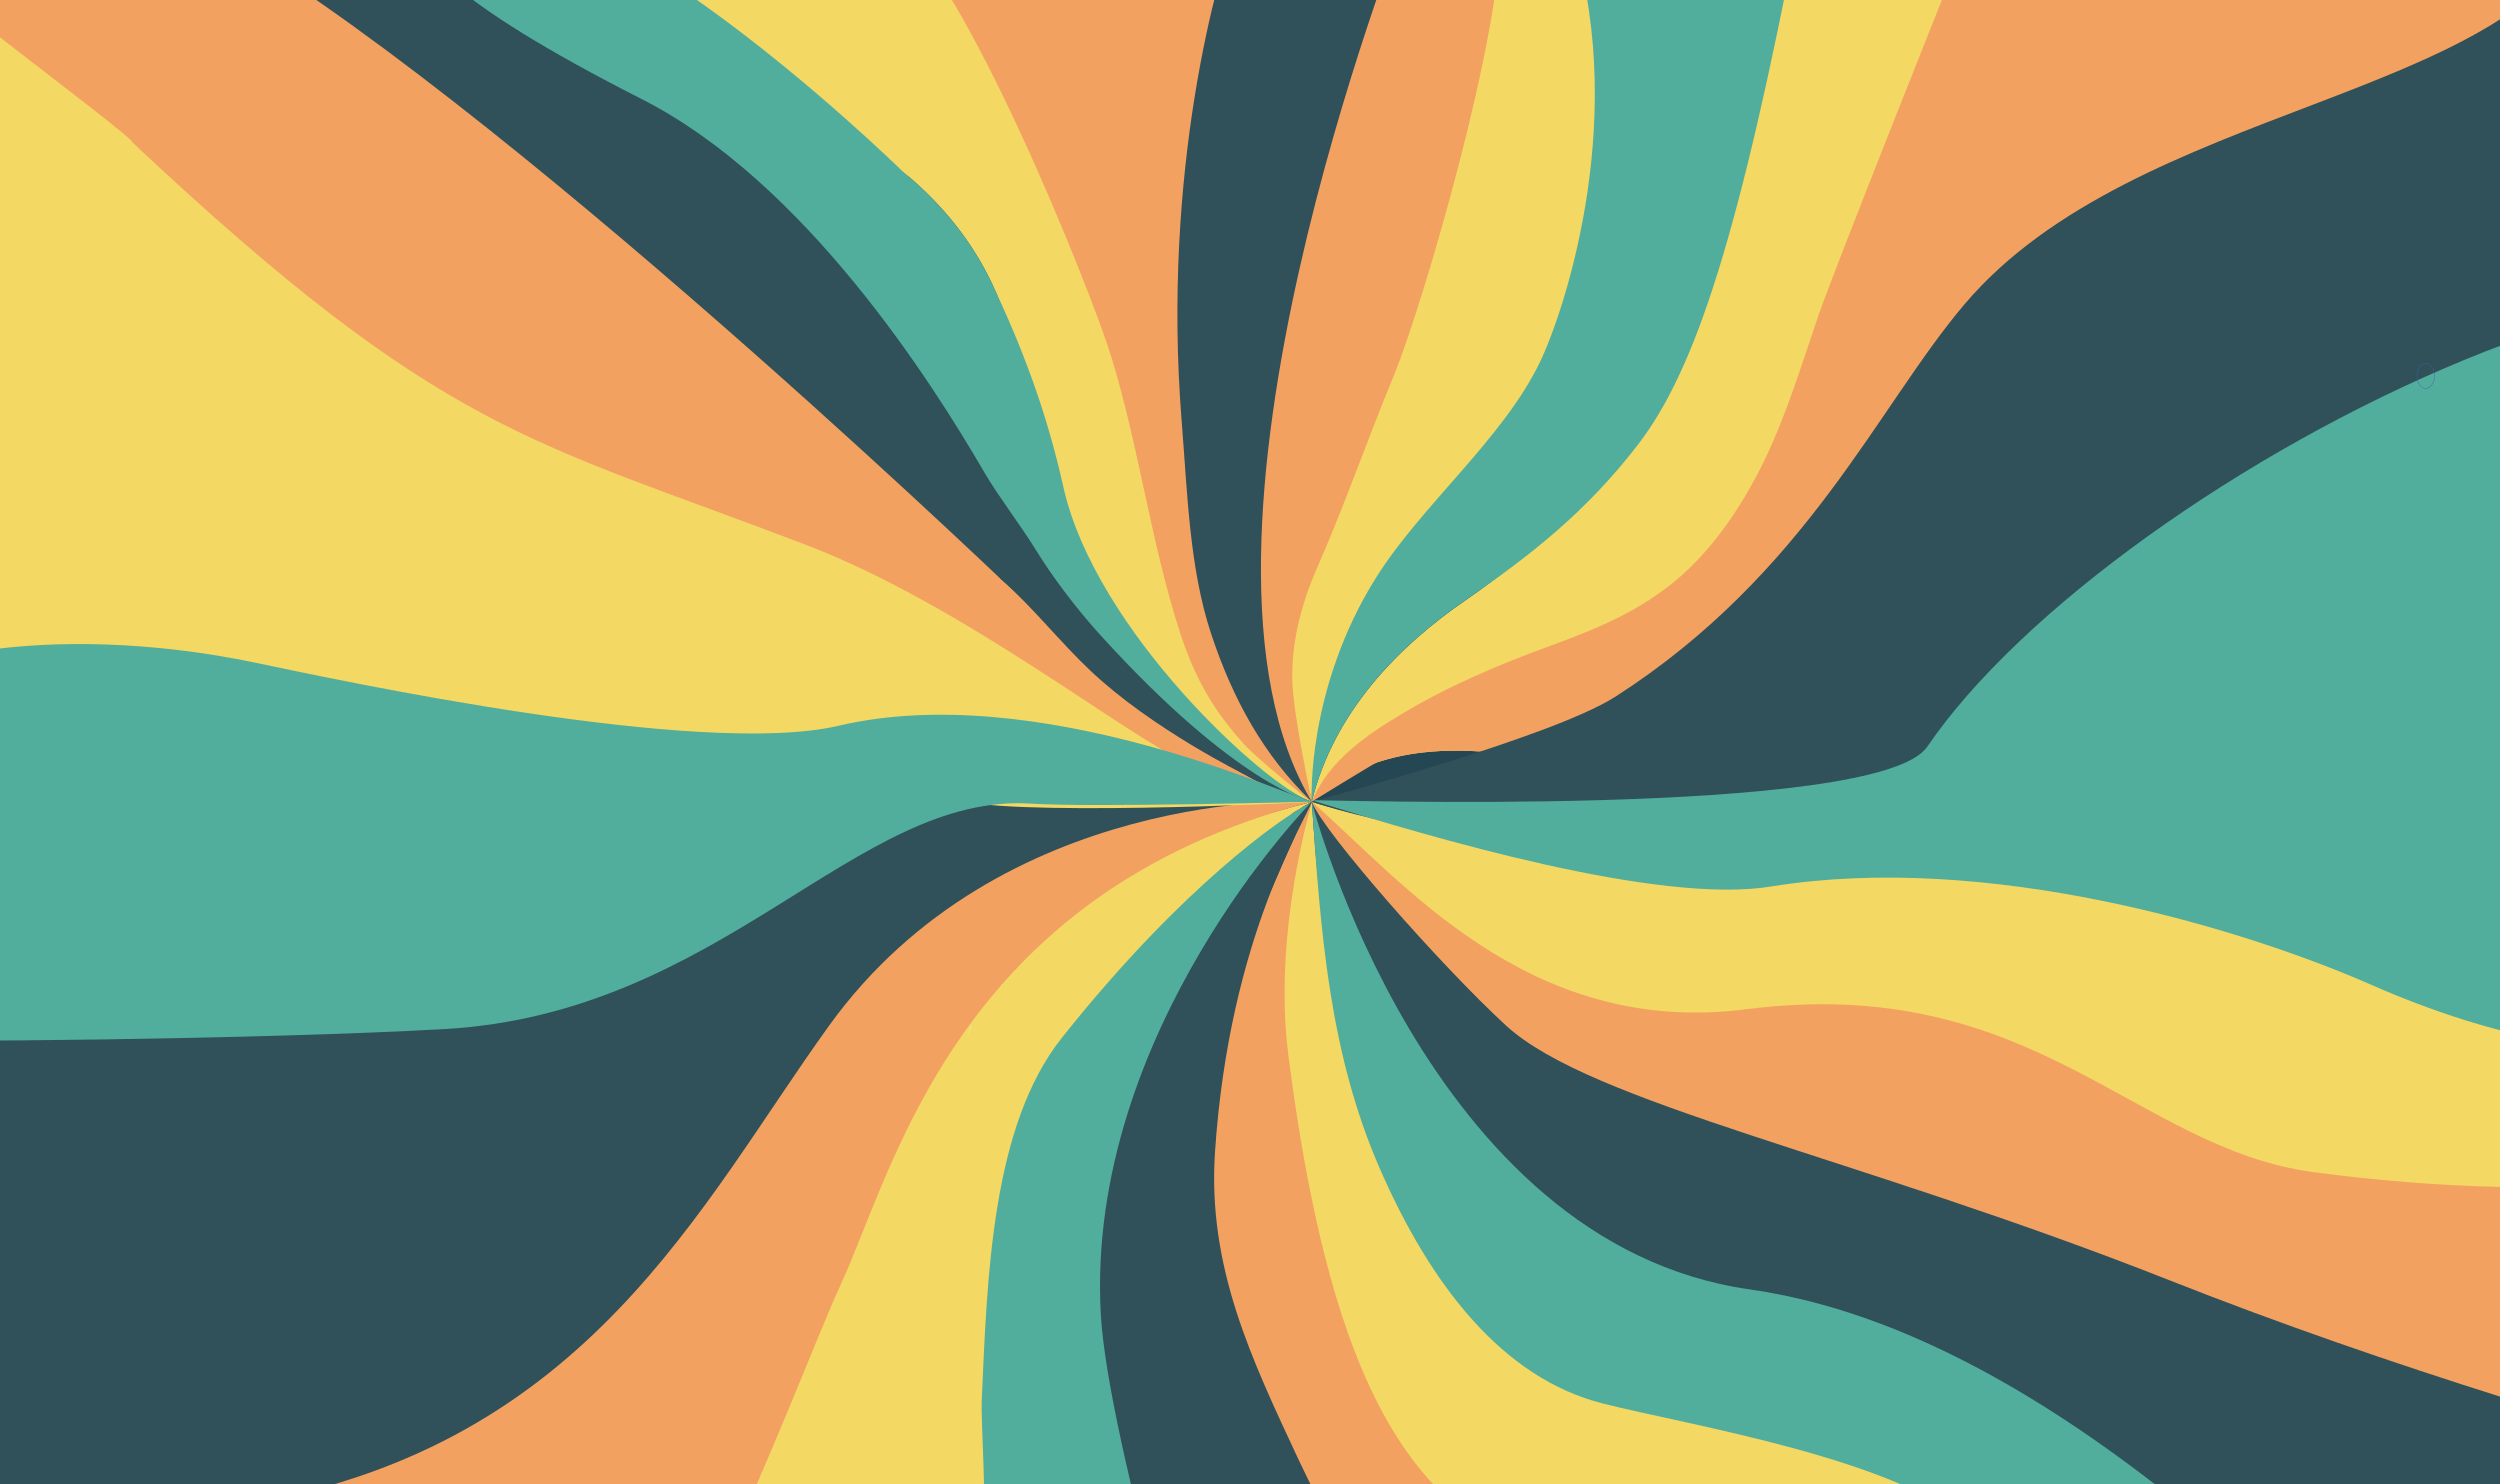 <?xml version="1.0" encoding="utf-8"?>
<!-- Generator: Adobe Illustrator 25.2.3, SVG Export Plug-In . SVG Version: 6.00 Build 0)  -->
<svg version="1.1" id="Layer_1" xmlns="http://www.w3.org/2000/svg" xmlns:xlink="http://www.w3.org/1999/xlink" x="0px" y="0px"
	 viewBox="0 0 5871.4 3485.3" style="enable-background:new 0 0 5871.4 3485.3;" xml:space="preserve">
<style type="text/css">
	.st0{clip-path:url(#SVGID_2_);}
	.st1{fill:#254653;}
	.st2{fill:#F4D864;}
	.st3{fill:#F3A161;}
	.st4{fill:#305159;}
	.st5{opacity:0.3;fill:#F16528;enable-background:new    ;}
	.st6{opacity:0.3;fill:#F6914C;enable-background:new    ;}
	.st7{fill:#51AE9D;}
	.st8{fill:#FFFFFF;}
	.st9{fill:none;stroke:#E55635;stroke-width:0.975;stroke-miterlimit:9.75;}
	.st10{fill:none;stroke:#495BA8;stroke-width:0.975;stroke-miterlimit:9.75;}
	.st11{fill:none;stroke:#63BF89;stroke-width:0.975;stroke-miterlimit:9.75;}
</style>
<g id="Layer_2_1_">
	<g id="Layer_1-2">
		<g>
			<defs>
				<rect id="SVGID_1_" width="5871.4" height="3485.3"/>
			</defs>
			<clipPath id="SVGID_2_">
				<use xlink:href="#SVGID_1_"  style="overflow:visible;"/>
			</clipPath>
			<g class="st0">
				<rect x="-302.4" y="-179.5" class="st1" width="7580.4" height="4499.9"/>
				<path class="st2" d="M1204.6,4319.1c158.7,5.1,1038.4,0,1038.4,0c35.2-111.8,233.9-591.5,235.5-1020.5
					c3.5-926.3,537.7-1376.8,561.1-1391h0.1c0.5-0.3,1-0.7,1.5-1c1.9-1.1,3.8-2.3,5.7-3.4c4.7-2.8,9.4-5.9,14.1-8.5
					c1.7-1.1,3.3-2,5-2.9c0.1-0.1,9.9-5.9,14.9-8.9c-264.7,68-568.5,184.9-810.9,338.9C2049.1,2362.3,1216.5,2894.3,1204.6,4319.1z"
					/>
				<path class="st3" d="M14.1,3436.8l114.8,6.6c0,0-439.1-81.3-438.8-36.6c0.4,44.7,0,912.4,0,912.4s1508.2,27.6,1526.4,21.1
					c303-108.1,652.3-1095.7,757.4-1322c126.5-273.7,271.2-919.7,1106.9-1135.3c-3.9-0.7-1207.3-155.4-1447,240.7
					c-136.3,225.2-269.3,329.6-429.2,517c-234.2,274.6-473.4,504.8-784.3,436c-135.7-30-270.9-72.6-406.2-108L14.1,3436.8z"/>
				<path class="st4" d="M2234.3,1748.9c-175.5-82.5-2220.1,434.8-2220.1,434.8l-324.1,162.8c0,0-203.9,1471.6,0,1472.7
					c366.5,0,885.2-285.2,900-287.8c791.6-139.4,1052.8-700.2,1357-1122.5c400.7-556.3,1115.4-529.8,1133.8-526
					C3074.9,1881.5,2327.9,1793.1,2234.3,1748.9z"/>
				<path class="st2" d="M-309.9,1685.1c1.2,0.4,326.6,94.8,327.7,95.2c186.8,71.8,388.5,78.1,580.7,45.5
					c146.9-24.9,295.3-8.1,434.6-73.3c232.9-109.2,455.1,123.3,701.2,89c185.6-25.7,330.4-48.9,505.8,33.6
					c93.7,44.2,810.1,11.5,840.6,7.8c0,0-108.6-32.3-113-34.5c-7.2-3.5-14.4-7.2-21.6-11.1c-5-2.6-10-5.4-15-8.2
					c-11.3-6.3-22.7-13-34.3-20.1c-2.3-1.5-4.8-2.9-7.2-4.5c-28.1-17.6-57.2-37.2-87.2-59c-3.8-2.7-7.5-5.4-11.3-8.2
					c-0.1,0-0.2-0.1-0.3-0.1c-0.3-0.1-0.4-0.4-0.7-0.5c-0.1-0.1-0.3-0.3-0.3-0.3c-56-41.2-114.9-88.7-175.7-140.1
					c-12.2-10.3-24.5-20.7-36.8-31.3c-73.1-62.6-148.8-130.1-225.9-198.4c-13.4-11.9-27-23.9-40.5-35.8
					c-132.4-117-267.9-234.3-399.6-331.6c-8.7-6.5-17.4-12.9-26.1-19.1c-41-29.6-81.6-57-121.5-81.8c-4.4-2.8-8.9-5.5-13.2-8.1
					c-6.3-3.9-12.6-7.7-19-11.3c-8.3-4.9-16.7-9.8-25-14.3c-6.8-3.9-13.7-7.6-20.5-11.2c-5.9-3.1-11.6-6.2-17.5-9.2
					c-5-2.6-10-5.1-15-7.6c-4.4-2.3-8.9-4.5-13.4-6.5c-3.7-1.9-7.3-3.6-10.9-5.3c-13.7-6.3-27-12.2-40.4-17.6
					c-3.5-1.5-6.9-2.8-10.3-4c-13.9-5.5-27.7-10.5-41.3-14.9c-210.6-67.7-854.8-376.9-904.9-376.8c-64.5,0.1-124.6,0.3-179.6,0.3
					c-67.9,0.3-35.1-350.1-86.6-350C239.9,61.9-294.8-182-300.1-182C-332.6-181.4-309.9,1685.1-309.9,1685.1z"/>
				<path class="st2" d="M3080.8,1882.9c163,266.9,355.1,417.3,609.6,498.5c42.1,13.4,146.1-9.1,182.8-1.2
					c86.7,19.1,142.6,11.7,232.2,5.9c41.3-2.6,1250.8,495.7,1299.9,489c182.3-24.9,1869.1,148.9,1873.3,152.9V1295.7l-1443.2,477.6
					c0,0-229-210.8-331.6-495.1c-195-40-275,32.7-275,32.7c-10.3,3.7-20.4,7.6-30.3,11.9c-5,2-9.9,4.3-14.9,6.6
					c-4.9,2.3-9.9,4.6-14.7,7c0,0-702.7,686.4-756.2,690.3c-210.2,15.3-427.5,19.7-641.3-32.2c-235.3-57-444.1-34.8-675.8-106.8
					C3090.7,1886,3085.7,1884.4,3080.8,1882.9z"/>
				<path class="st2" d="M3080.8,1882.9c1.9-1.9,3.8-3.5,5.7-5.3c0.1-0.1,0.2-0.3,0.3-0.3v-0.1c2.9-2.7,5.9-5.4,8.9-7.8
					c3-2.8,6-5.3,9-7.7c6.8-5.7,13.9-11.1,21-16.1c5.3-3.9,10.7-7.4,16.1-10.9c2.7-1.8,5.4-3.5,8.1-5.1l8.3-4.9
					c3.3-2,6.8-3.9,10.2-5.7c1-0.6,2.1-1.1,3.2-1.6c1.8-1.1,3.6-1.9,5.3-2.8c5-2.6,10-5,15.1-7.3c6.8-3.1,13.7-6.1,20.5-8.8h0.1
					c6.9-2.8,13.9-5.4,20.9-7.7c7-2.3,14.1-4.7,21.3-6.6c10.6-3.2,21.5-5.9,32.3-8.1c18.2-4,36.5-7,55-8.9
					c14.5-1.8,29.1-2.8,43.7-3.5l12.2-0.4c3.7-0.1,7.4-0.1,11.1-0.1c9.7-0.3,19.5-0.3,29.1,0c3.3,0,6.6,0.1,9.9,0.3
					c2.9,0,5.9,0.1,8.8,0.4h1.2c2,0.1,4,0.1,5.9,0.3c4.9,0.1,9.7,0.4,14.4,0.8c1,0.1,2.1,0.1,3.3,0.3c19.2,1.3,38.2,3.2,57.1,5.5
					c12.9,1.6,25.9,3.4,38.7,5.3c169,25.7,349.1,58.9,501.7-38.5c151.7-96.8,242.2-301.6,314.6-500.2c20.9-57.3,41.4-115.5,63.2-173
					c10.1-26.8,20.5-53.2,31.3-79.2c46.6-112.4,101.1-217.2,176.6-297.8c146.3-156.2,339.5-191.4,528.4-241
					c-40.8-56.1-86.6-48.5-86.6-48.5s-7.8-574.4-425.8-573.6c0,0-354.6-6.3-460.6-6.1c-37.8,242.6-245.6,1030.4-382.4,1208.4
					c-121.8,158.2-244,278.7-396.2,383.3C3289.4,1514.4,3132.8,1669.4,3080.8,1882.9z"/>
				<path class="st2" d="M1329.7-182c5.9,4.9,802.5,594.9,808.3,600c76.2,66,143.6,146.7,191.5,247.5
					c72,151.6,92.9,333.8,142.2,500.2c94.8,319.9,302.4,579.2,550.7,693.3l14.5,6.5c8.6,3.6,17.2,7.3,25.9,10.7
					c6,2.4,12,4.7,18.1,6.9c-115.4-84.6-191.8-233.7-235.3-393.5c-43.4-159.9-52-331.4-69.1-499.3s-44.9-340-119.9-478.7
					c-21.6-39.9-46.4-75.8-73.3-109.2c-59,0-205.1-371.9-247.5-437.8C1916.2-689.3,1424.4-182.2,1329.7-182z"/>
				<path class="st2" d="M3051.1,3428.4c45.9,79.5,102.6,146.5,158.3,214.7l536.3,676h1294.4c-41.4-73-62.3-534-641.4-941.4
					c-182.9-128.7-267-91.7-471.1-143.7c-236.1-60.1-551.2-228.8-669.9-500.9s-157.6-541.7-176.8-850.5
					c-12.6,41.4-23.4,83.4-35,124.8c-2.9,10.4-5.9,20.9-8.8,31.3c-2.2,7.6-4.3,15.3-6.3,23c-3.3,12.3-6.6,24.7-9.8,37.1
					c-2.4,9.2-4.8,18.2-7.1,27.3c-6.8,27-13.5,54.1-19.8,81.2c-3,12.8-5.9,25.5-8.8,38.4c-3.1,13.4-6,26.6-8.8,40
					c-0.1,0.4-5.7,27.2-8.3,40.3c-2.7,13.5-5.3,26.9-7.8,40.4c-2.7,13.8-5.2,27.6-7.6,41.4c-2.1,12.2-4.2,24.5-6.2,36.6
					c-4.7,28.5-9,57.2-12.9,85.9c-1.5,10.8-2.9,21.6-4.3,32.6c-0.7,5.1-1.3,10.4-1.9,15.5c-1.2,9.8-2.3,19.3-3.3,29.1
					c-0.6,4.9-1.1,9.9-1.6,14.9c-1.3,10.9-2.3,21.8-3.3,32.7C2893.9,2923.7,2926,3212.1,3051.1,3428.4z"/>
				<path class="st2" d="M2913.8,1525.3c17.6,125.3,101.7,269.7,167.1,357.6c-128.4-293.4-93.8-582.5-20.7-862.6
					c1.3-5.1,2.7-10.3,4.1-15.5c41.2-155,93.4-307.1,135.6-455.8c1.4-5,2.7-9.9,4.2-14.9c2.7-9.6,5.3-19.2,7.8-28.6
					c2.7-10.3,5.5-20.4,8.1-30.5c6.3-24.2,11.9-48.9,16.7-73.9l-272.8,0.4c35.1,159.9,20.5,340-2.5,499.2
					C2931.9,1105,2884.4,1316,2913.8,1525.3z"/>
				<path class="st3" d="M311.1,334.5c730.6,686.6,937.2,698.4,1582.1,945.3c373.5,143,750.9,449.6,905.1,517.8
					c18.9,8.4,157.2,51.4,157.2,51.4c0.5,0.1,74.2,22.3,77.3,23c6.6,1.8,45.6,10.2,48,10.8c-2.7-0.7-63.8-18.4-64.8-18.8
					c-5.3-1.9-10.7-4.2-16.2-6.5c-0.6-0.3-1.2-0.5-1.9-0.8c-5-2.2-10.1-4.3-15.3-6.8c-0.6-0.3-1.2-0.6-1.8-1h-0.1
					c-4.3-2-8.6-4.2-13-6.4c-7.2-3.5-14.4-7.2-21.6-11.1c-5-2.6-10-5.4-15-8.2c-11.3-6.3-22.7-13-34.3-20.1
					c-2.3-1.5-4.8-2.9-7.2-4.5c-28.1-17.6-57.2-37.2-87.2-59.1c-3.8-2.7-7.5-5.4-11.3-8.2c-0.1,0-0.3-0.1-0.3-0.1
					c-0.3-0.1-0.4-0.4-0.7-0.5c-0.1-0.1-0.2-0.2-0.3-0.3c-56-41.2-114.9-88.7-175.7-140.1c-12.2-10.3-24.5-20.7-36.8-31.4
					c-73.1-62.6-148.9-130.1-225.9-198.4c-13.4-11.9-828.8-1120-1803.6-1542.7c-55.2,0.1-807.5-0.1-857.6,0
					C-374.3-181.9,311.7,317.1,311.1,334.5z"/>
				<path class="st3" d="M3080.8,1882.9c0,0,145.7-89.9,152.7-92.2c7-2.3,14.1-4.7,21.3-6.6c10.7-3,21.5-5.7,32.3-8.1
					c18.1-3.8,36.5-6.8,55-8.9c14.5-1.6,29.1-2.7,43.7-3.5l12.2-0.4c3.7-0.1,7.4-0.1,11.1-0.1c9.7-0.3,19.4-0.1,29.1,0
					c3.3,0,6.6,0.1,9.9,0.3c2.9,0.1,5.9,0.1,8.8,0.4h1.2c2,0.1,4,0.1,5.9,0.3c4.9,0.1,16.6,1,17.7,1.1c19.2,1.3,83,8.9,95.8,10.8
					c169,25.7,349.1,58.9,501.7-38.5c151.7-96.8,242.2-301.6,314.6-500.2c20.9-57.3,41.4-115.5,63.2-173
					c10.1-26.8,20.5-53.2,31.3-79.2c46.6-112.4,101.1-217.2,176.6-297.8c146.3-156.2,314.3-221.2,503.1-270.8
					C5993,205.6,6094.4-182,6094.4-182s-1043.2-0.8-1461.2,0c0,0-322.1,804.8-363,924.3c-40.2,117.7-76.1,236.6-129.7,345.6
					c-51.1,103.4-115.7,197.3-194.4,266.4c-91.2,79.9-196.7,122.7-301.6,161.1c-122.7,44.9-240,93.7-355.8,163.4
					C3215.1,1723,3120.1,1785.2,3080.8,1882.9z"/>
				<path class="st3" d="M2089.6-182c169.2,105.8,471.9,863,520,1018.9c65,211.4,93.6,438.7,161.7,648.8
					c35.6,109.7,81.6,186.8,152,263.8c31.5,34.5,151.4,131.2,157.5,133.4c-85.4-85.6-174.4-258.3-228.6-405.3
					c-55.3-150-58.7-319.6-75.8-487.6s211.1-1131.7,184.3-1165.1C2901.7-175.1,2148.4-182.1,2089.6-182z"/>
				<path class="st3" d="M3079.6,1875.2c-33.8-204.1,68.3-376.2,181.3-526.9c114.3-152.7,250-293.5,304.2-494.6
					c39.1-145.1,40.9-880.8,28-1035.7c-54.8,0.1-596.2-0.1-656.3,0c-4.9,25-141,1884.4,144.2,2064.9
					C3080.3,1880.3,3080,1877.6,3079.6,1875.2z"/>
				<path class="st3" d="M3044,3433.8c49.5,73.7,218.5,756.8,701.7,885.3H4472c-50.2-19.3-300.5-503.1-691-608.8
					c-380.1-102.8-633-278.9-755.2-1232.1c-36.8-287.5,53.2-582.8,55.1-595.4c-7.7,8.9-41.8,83.5-110.9,243.1
					c-37.8,87.3-169.2,245.8-177.5,512.5C2785.2,2871.4,2898.8,3217.5,3044,3433.8z"/>
				<path class="st3" d="M3080.9,1883v0.1c0,0.1,0,0.3,0.1,0.4c3.3,9.5,6.4,19.2,9.8,28.5c3.3,9.6,14.7,41.5,17,47.6
					c1.7,4.6,3.3,9,5,13.5c3.8,10,7.6,20,11.4,30c0.4,1,0.8,1.9,1.2,2.8c3.4,8.8,12,30.1,12.8,31.9c2.9,7.2,5.9,14.5,8.9,21.6
					c1.7,3.9,3.3,7.8,4.9,11.8c3.8,8.6,7.4,17.2,11.2,25.7c4.5,10.1,36.8,79.3,41.6,88.9c0.3,0.5,10.2,20.3,14.9,29.6
					c4.9,9.8,9.9,19.3,15,28.8c5,9.5,10,18.8,15.1,28.1c6.3,11.3,12.6,22.6,19,33.6c4.3,7.6,8.6,15,13,22.4
					c32.5,55,66.9,107.7,103.3,158.1c5.2,7.2,10.4,14.3,15.6,21.4c7,9.5,30.9,40.5,35.7,46.6c10.7,13.7,216.1,229.7,222.9,235.7
					c7.2,6.3,14.5,12.7,21.9,18.9c0.6,0.5,1.2,1.1,1.9,1.6c7.1,5.9,14.3,11.9,21.5,17.8c0.4,0.4,0.8,0.7,1.3,1.1
					c7.4,5.9,14.9,11.9,22.4,17.8c8.1,6.4,16.3,12.7,24.5,18.8c6.3,4.7,12.7,9.5,19,14.1c10.4,7.7,21,15.1,31.6,22.4
					c23.4,16.1,47,31.5,71,46c9.9,6.1,19.9,12,30.1,17.8c15.4,8.8,31,17.3,46.7,25.5c17,8.9,34.3,17.6,51.6,25.7
					c8.7,4.2,17.4,8.1,26.1,12s70.5,28.9,79.3,32.2c7.8,2.9,45.8,16,53.8,18.4c7.3,2.4,14.7,4.7,22.1,6.9c3.8,1.2,7.8,2.3,11.7,3.4
					c3.8,1.2,7.8,2.3,11.6,3.2c4.5,1.4,9,2.6,13.5,3.6c7.6,2,15.1,3.9,22.7,5.7c7.8,1.9,15.6,3.8,23.4,5.4
					c2.3,0.7,18.7,4.1,24.5,5.1c3.2,0.8,6.4,1.4,9.6,1.9c5.7,1.1,11.3,2.2,17,3.1c30.6,5.4,61.4,9.6,92.4,12.4
					c9.4,1,18.8,1.6,28.2,2.3c9.4,0.7,18.9,1.2,28.3,1.6c225.8,10,2143,1184.1,2143,1184.1h668.6l-11-1858.7
					c0,0-598.7,456.8-1833.8,292.7c-421.3-56-658.5-468.7-1332.7-382.6C3587.9,2436.2,3290.9,2065.3,3080.9,1883z"/>
				<path class="st5" d="M3080.8,1882.9c-5.5-1.2-11.1-2.4-16.8-3.5l3.4,0.8C3072,1881.1,3076.4,1882.1,3080.8,1882.9z"/>
				<path class="st6" d="M3080.8,1882.9c-5.5-1.2-11.1-2.4-16.8-3.5l3.4,0.8C3072,1881.1,3076.4,1882.1,3080.8,1882.9z"/>
				<path class="st2" d="M3036.8,1626c6.2,69.3,30.3,189.5,44,256.9c0-7.6,0-17.5,0.5-24.9c11.8-177.4,61.8-378.2,161.7-511.6
					c114.3-152.7,374.4-279.5,429-480.3c209.4-769.7,54.5-886.6,41.6-1041.6c-54.9,0.1-189.8-1.2-189.8,0
					c8.2,245.2-184.9,899.1-249.3,1055.1c-63.9,154.3-113.6,300.2-180.2,451.6C3055.1,1420.5,3027.6,1522.1,3036.8,1626z"/>
				<path class="st4" d="M2409.5,3641.6l321.5,677.5h1014.7c-55.7-68.3-440.5-344.1-696-891.2c-110.4-236.4-214.2-452-196.2-722.2
					c33.8-508.6,214.7-781.5,227.3-822.8c-4.9,3-9.9,5.9-14.8,8.8l-0.1,0.1c-1.7,1-3.3,1.9-5,2.9c-4.7,2.7-675.3,820.5-588.7,1393.4
					C2490.4,3408.1,2444.8,3529.7,2409.5,3641.6z"/>
				<path class="st4" d="M3080.9,1883.2c0,0.1,17.8,197.6,111.8,353.3c77,127.5,134.2,223.5,170.8,273.3
					c134.2,181.6,319.8,397.7,479.2,489.1c86.1,49.5,186.3,50.4,286.5,78.1c61,14.2,1907.7,1226.8,2077.6,1242.3
					c1228.2,111.7,1064.7-661.3,1071.9-650.3c-4.9-19.9-1141.9-250.5-2182.8-661.9c-742.3-293.3-1359.4-415.3-1559-598.6
					C3384.7,2268.7,3108.3,1954.5,3080.9,1883.2z"/>
				<path class="st4" d="M2905.9-181.4C2860.1-63.6,2728.1,401,2775.2,988.9c13.5,168.8,18.2,345.4,69.1,499.3
					c50.6,153.1,123.6,286.4,236.5,394.7c-360.9-604.5,211-2039.9,215.8-2064.9C3206.8-181.9,3033.2-181.7,2905.9-181.4z"/>
				<path class="st4" d="M2351.3,1360.7c77,68.3,137.8,146.6,209.2,214.1c145.4,137.5,359.2,242.3,370.5,248.6c5,2.8,10,5.7,15,8.2
					c7.3,3.9,14.4,7.6,21.6,11.1c4.4,2.2,8.8,4.3,13,6.4h0.2c0.6,0.4,1.2,0.7,1.8,1c5.2,2.4,10.3,4.6,15.3,6.8
					c0.7,0.3,1.3,0.5,1.9,0.8c5.4,2.3,10.9,4.6,16.2,6.5c0.9,0.4,35.6,12.6,64.8,18.8c-98.9-30.7-611.8-410.4-706.7-730.3
					c-49.2-166.4-181.8-289.4-253.8-441c-51.5-108.5-995.5-835.9-1146.6-893.6c-166.5-63.6-704.9-93.1-562-21.1
					C1057.6,122.3,2337.8,1348.8,2351.3,1360.7z"/>
				<path class="st4" d="M7376.4,1370.8c-48.8-134.7-25.9-1524.8-36.7-1553.1c-8.8-23.4-1090.2-3.6-1258.7,0
					c-175.9,419.7-1064.5,422.9-1467,896.6c-204,240.1-370.2,632.9-819.8,921.7c-152.5,97.9-711.5,245.1-713.4,247
					c4.9,1.5,9.9,3.1,14.9,4.7c231.7,72,459,91.8,696.9,85.7c1034.4-26.3,1505.2-698.8,1505.2-698.8S7429.3,1516.6,7376.4,1370.8z"
					/>
				<path class="st7" d="M3240.5,2744.4c118.7,272,287,491.4,523.1,551.6c204.1,52,702.2,130.7,873.8,295.4
					c343.1,329.4,361.4,654.8,402.8,727.8l0,0l888.1,13.8C5126.8,3405.2,4545,3090.2,4108.6,3028.1
					c-758.6-108-1025.4-1134.8-1027.8-1145.2C3101.1,2186.9,3121.8,2472.5,3240.5,2744.4z"/>
				<path class="st7" d="M2156.8,4319.1h741.5c-54.1-124.6-297.1-938.7-313.1-1233.7c-35.9-664.4,495.6-1202.5,495.6-1202.5
					c-1.7,1-18.2,10.8-19.9,11.9c-4.7,2.7-9.4,5.7-14.1,8.5c-2,1.1-3.8,2.3-5.7,3.4c-0.5,0.3-1,0.7-1.5,1h-0.1
					c-23.4,14.3-252.4,160.9-545.3,529.1c-165.4,207.9-175.5,562.4-188.4,848.1C2300.3,3408,2368,3939.4,2156.8,4319.1z"/>
				<path class="st7" d="M-309.9,1658.3v783.4c114.9,7,922.4-0.4,1352.8-24.8c654.6-37.1,966.5-555.7,1378.1-529.5
					c147.8,9.4,659.8-4.6,659.8-4.6c-51.9-12-641.9-288.4-1111-178.4c-323.9,75.9-1172.2-106.5-1368.4-147.7
					C107.9,1453.2-309.9,1550.3-309.9,1658.3z"/>
				<path class="st7" d="M3080.8,1882.9c51.9-213.5,208.5-368.6,360.8-473.3c152.3-104.6,283.6-207.2,405.4-365.5
					c136.8-178,238.9-498.4,378.7-1226.2c-89.1,0.3-456.2,0-543.9,0c150.7,436.4-5.2,907.9-65.3,1032.8
					c-86.2,178.9-277.4,335.7-383.3,503.6C3067.6,1617.1,3080.3,1880.3,3080.8,1882.9z"/>
				<path class="st7" d="M980.3-182c-18.8,65.5,65,180,527.3,415c384,195.1,681.6,665.6,804.6,877.1c31.6,54.3,87.6,127.6,120,180.5
					c38.2,62.3,94.3,137.2,150.9,199.6c321.5,354.7,493.8,392.1,497.8,392.8c-105.9-33.8-508.6-401.3-583.7-740
					c-38.5-173.6-95.7-325.9-167.7-477.5C2277.9,557,2203.7,471.7,2120.3,403C2120.3,403,1261.6-441.1,980.3-182z"/>
				<path class="st7" d="M4526.3,1753.6c437.3-641,2085.1-1489.9,2513.8-869.7c45.7,125.4,787.5-412.3,750.1-28.3
					c-74.9,768.5-822.4,2072.1-2220.4,1457.6c-307.7-135.3-904.6-313.6-1410.8-231.1c-265.6,43.3-801.6-116.9-1061.5-197.3
					c-5.5-1.8-11.1-3.6-16.7-5.3C3083,1877.2,4410.9,1922.7,4526.3,1753.6z"/>
				<path class="st8" d="M2280.4,2408.9h0.8c-3.7,10.1-7,19.3-8.7,24.2c1.5-5.1,3.1-10.1,4.9-15.1c0.8-2.6,1.7-5,2.6-7.6
					C2280,2409.8,2280.2,2409.4,2280.4,2408.9z"/>
				<ellipse class="st9" cx="6529.4" cy="2733.8" rx="20.6" ry="29.3"/>
				<ellipse class="st10" cx="5697" cy="882.8" rx="20.6" ry="29.3"/>
				<ellipse class="st11" cx="6508.9" cy="2249.4" rx="20.6" ry="29.3"/>
			</g>
		</g>
	</g>
</g>
</svg>
